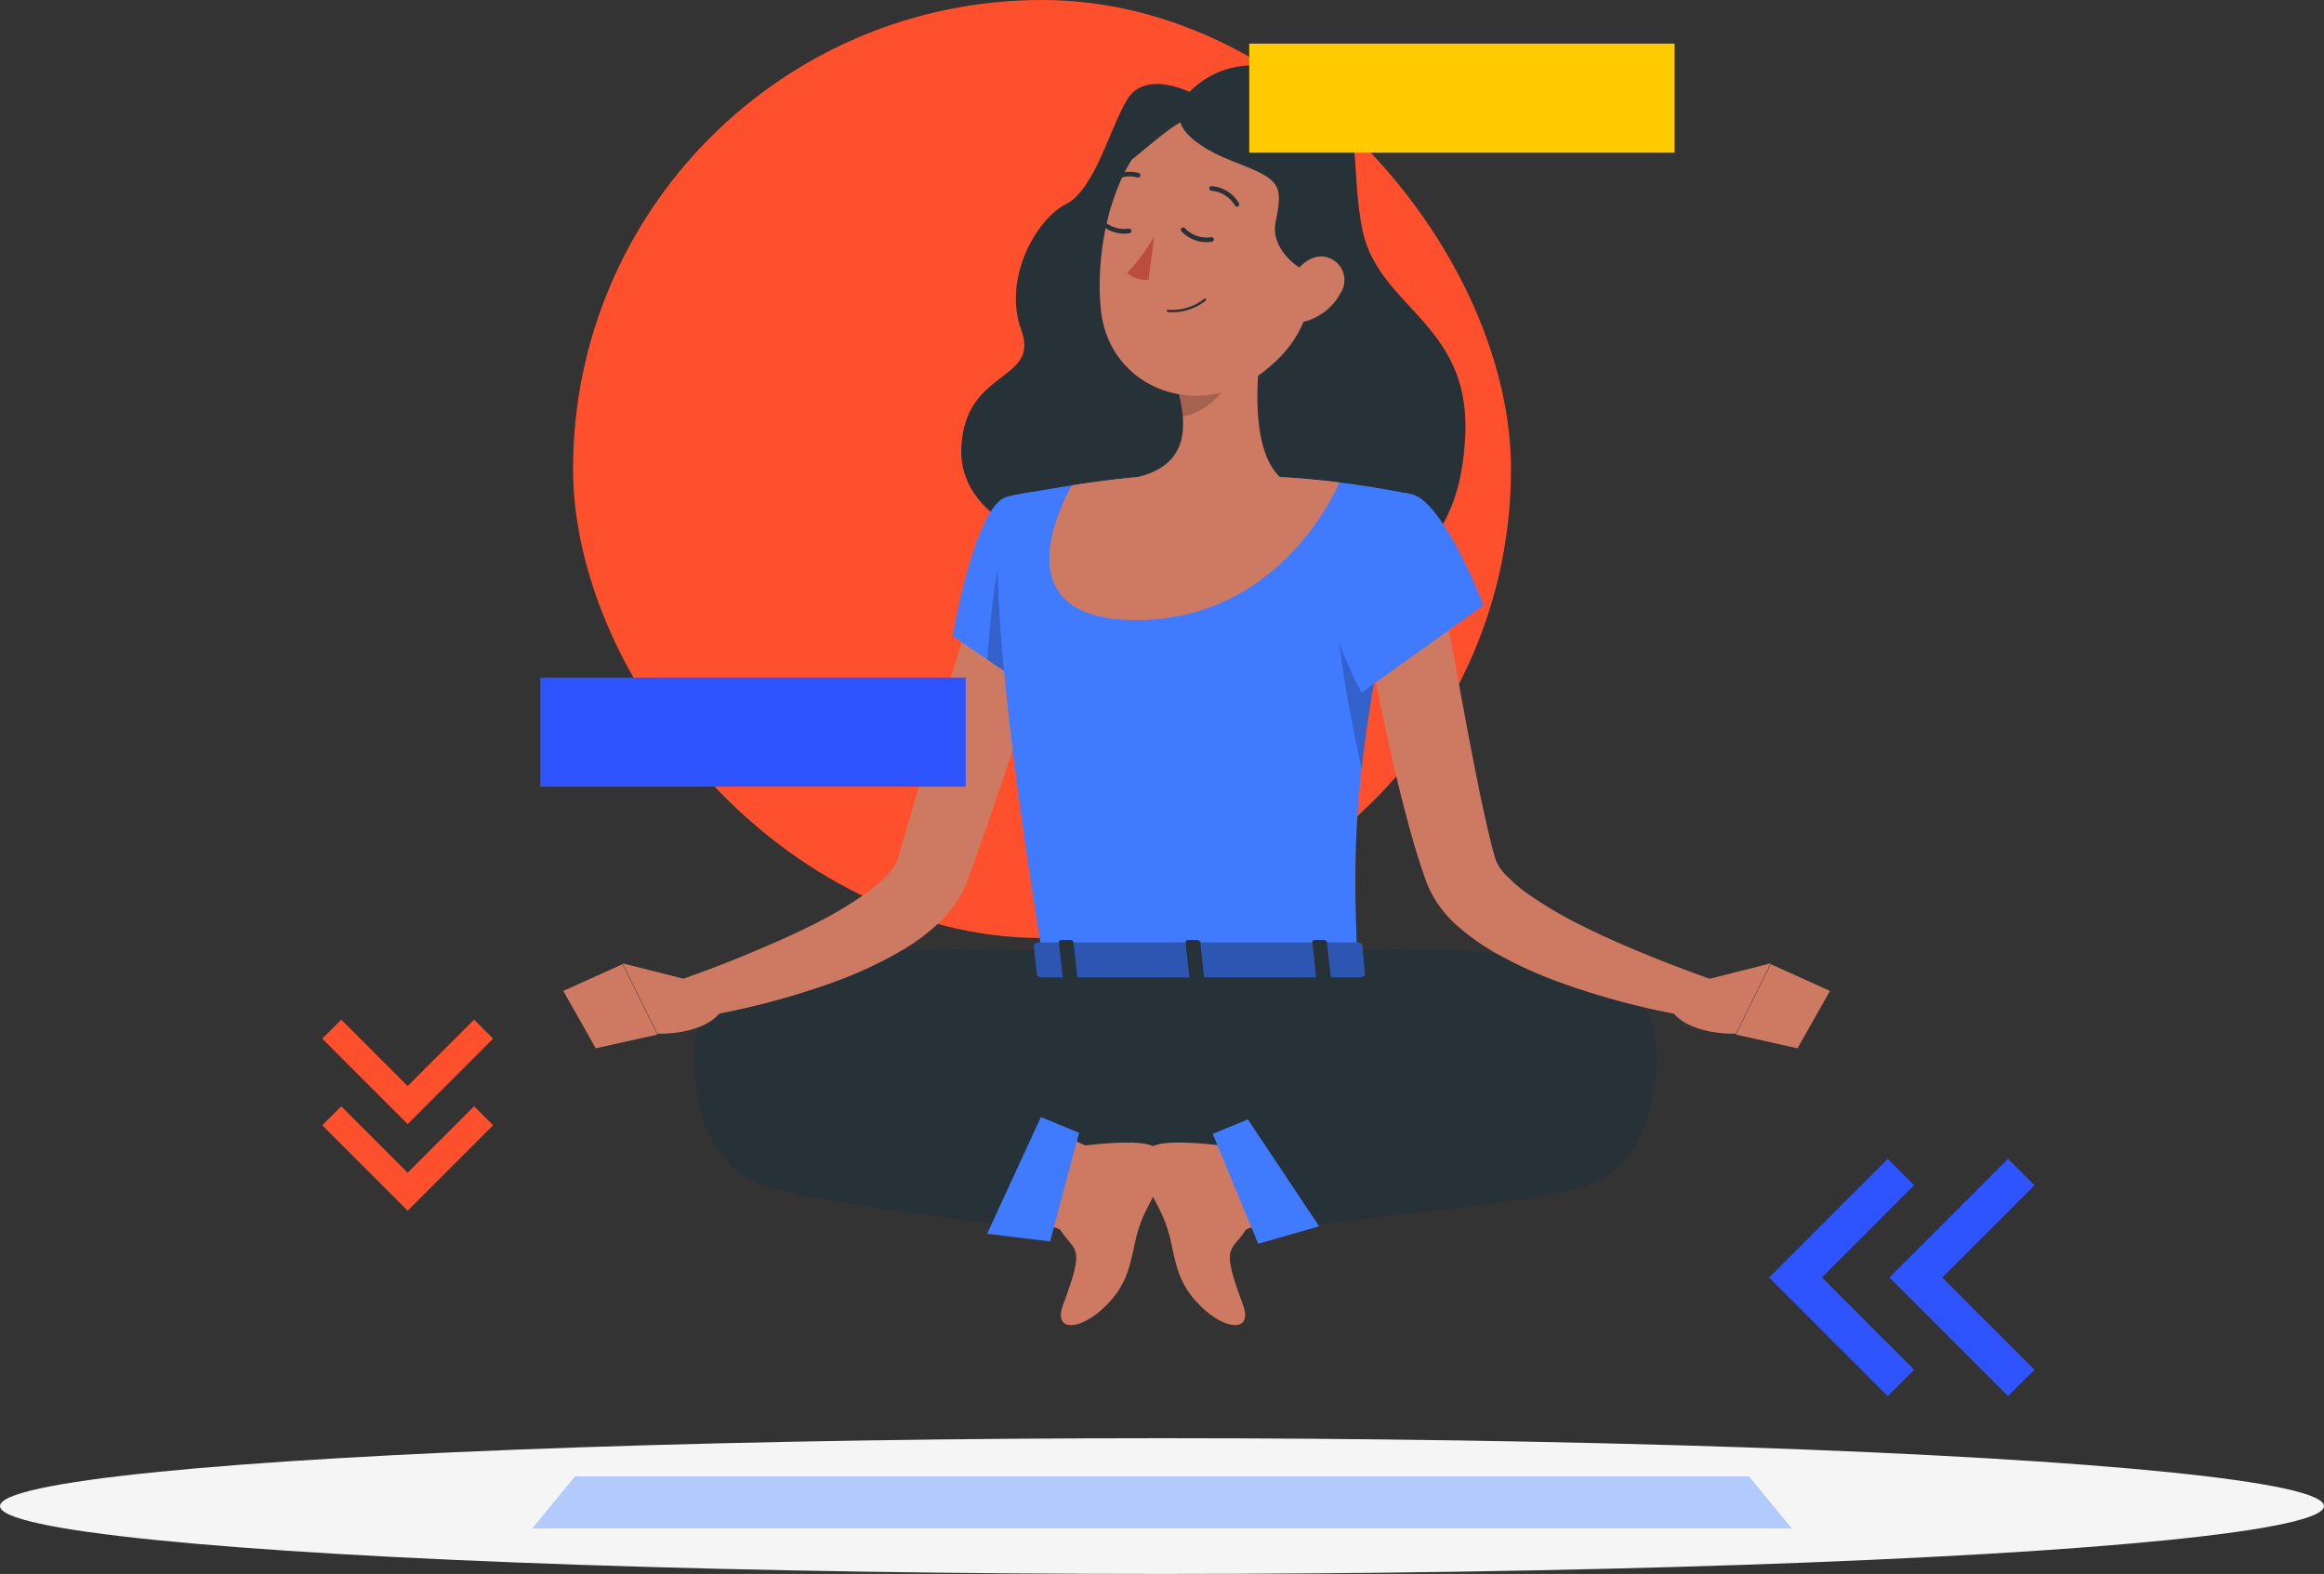 <svg xmlns="http://www.w3.org/2000/svg" width="213.09" height="144.3" viewBox="0 0 213.09 144.3">
  <rect x="0" y="0" width="213.09" height="144.3" fill="#333333" stroke="none"/>
  <g id="Grupo_118268" data-name="Grupo 118268" transform="translate(-399.455 -4977)">
    <rect id="Rectángulo_36883" data-name="Rectángulo 36883" width="86" height="86" rx="43" transform="translate(452 4977)" fill="#fe502d"/>
    <g id="Grupo_118157" data-name="Grupo 118157" transform="translate(343.344 4807.115)">
      <g id="Shadow" transform="translate(56.111 301.74)">
        <ellipse id="_Path_" data-name="&lt;Path&gt;" cx="106.545" cy="6.222" rx="106.545" ry="6.222" transform="translate(0 0)" fill="#f5f5f5"/>
      </g>
      <g id="Carpet" transform="translate(104.948 305.268)">
        <g id="Grupo_118153" data-name="Grupo 118153" transform="translate(0 0)">
          <path id="Trazado_180497" data-name="Trazado 180497" d="M260.4,416.067H144.984l3.894-4.734H256.506Z" transform="translate(-144.984 -411.333)" fill="#407bff"/>
          <path id="Trazado_180498" data-name="Trazado 180498" d="M260.4,416.067H144.984l3.894-4.734H256.506Z" transform="translate(-144.984 -411.333)" fill="#fff" opacity="0.6"/>
        </g>
      </g>
      <g id="Character" transform="translate(107.759 175.885)">
        <g id="Grupo_118156" data-name="Grupo 118156">
          <path id="Trazado_180499" data-name="Trazado 180499" d="M181.552,330.733c14.346-.361,23.656,10.566,23.656,10.566-1.41,4.479-2.31,7.832-2.31,7.832-7.847-1.484-16.771-2.084-24.12-3.994-6.633-1.724-7.321-10.69-6.6-14.451s4.493-4.645,8.2-5.872c4.226-1.4,12.285-1.511,18.057-1.529,6.089-.019,14.089.544,18.232,1.484,0,0,8.805-.392,15.324-.281,3.816-.646,1.522,5.568-4.537,10.868a27.043,27.043,0,0,1-22.172,6.447l-.047-.007" transform="translate(-159.942 -242.286)" fill="#263238"/>
          <path id="Trazado_180500" data-name="Trazado 180500" d="M272.071,330.733c-14.346-.361-27.08,10.566-27.08,10.566,1.41,4.479,2.31,7.832,2.31,7.832,7.847-1.484,20.194-2.084,27.544-3.994,6.633-1.724,7.321-10.69,6.6-14.451s-4.493-4.645-8.2-5.872c-4.226-1.4-12.285-1.511-18.057-1.529-6.089-.019-14.089.544-18.232,1.484,0,0-8.805-.392-15.324-.281-3.816-.646-1.522,5.568,4.537,10.868a27.043,27.043,0,0,0,22.172,6.447l.047-.007" transform="translate(-181.484 -242.286)" fill="#263238"/>
          <path id="Trazado_180501" data-name="Trazado 180501" d="M204.215,264.2q-1.857,6.358-3.927,12.64-1.028,3.147-2.11,6.282c-.712,2.1-1.453,4.177-2.233,6.286l-.1.26-.129.321c-.091.208-.19.4-.288.6a10.059,10.059,0,0,1-.661,1.067,11.436,11.436,0,0,1-1.486,1.7,18.874,18.874,0,0,1-3.16,2.368,37.582,37.582,0,0,1-6.461,3.03,70.052,70.052,0,0,1-13.217,3.348l-.839-3.564c2-.715,4.056-1.47,6.034-2.3s3.952-1.667,5.828-2.607a36.7,36.7,0,0,0,5.236-3.08c1.55-1.1,2.788-2.48,2.911-3.28l3.68-12.611q1.856-6.327,3.849-12.619Z" transform="translate(-158.886 -214.702)" fill="#ce7a63"/>
          <path id="Trazado_180502" data-name="Trazado 180502" d="M166.7,327.381l-6.721-1.7,3.2,6.455s4.545.194,6.045-2.341Z" transform="translate(-154.549 -243.365)" fill="#ce7a63"/>
          <path id="Trazado_180503" data-name="Trazado 180503" d="M239.664,180.982c-2.4-1.74-6.361-3.2-7.954-.57s-2.966,8.264-5.622,9.592-5.816,6.777-4.076,11.54-5.129,3.48-5.5,10.716,9.932,10.9,16.437,7.327S244.039,197.376,243.626,190,239.664,180.982,239.664,180.982Z" transform="translate(-180.015 -177.277)" fill="#263238"/>
          <path id="Trazado_180504" data-name="Trazado 180504" d="M253.147,179.27a8.025,8.025,0,0,1,10.023-2.593c7.587,3.23,5.205,6.707,6.579,14.06s9.863,8.665,9.479,18.893c-.654,17.427-16.073,14.2-20.332,9.571s.458-21.615.458-21.615Z" transform="translate(-196.52 -175.885)" fill="#263238"/>
          <path id="Trazado_180505" data-name="Trazado 180505" d="M150.1,328.278l2.973,5.259,5.657-1.256-3.2-6.454Z" transform="translate(-150.099 -243.431)" fill="#ce7a63"/>
          <path id="Trazado_180506" data-name="Trazado 180506" d="M220.034,247.465c-2.92.743-4.963,12.76-4.963,12.76l8.047,5.472s7.715-12.122,5.469-15.333C226.247,247.021,224.295,246.38,220.034,247.465Z" transform="translate(-179.368 -207.912)" fill="#407bff"/>
          <path id="Trazado_180507" data-name="Trazado 180507" d="M222.364,255.811l6.251,1.448.6,6.111a70.863,70.863,0,0,1-3.5,6.306l-4.88-3.316C221.041,263.549,221.57,257.711,222.364,255.811Z" transform="translate(-181.962 -211.891)" opacity="0.2"/>
          <path id="Trazado_180508" data-name="Trazado 180508" d="M223.411,246.18s-3.375,1.189,3.386,42.762h28.775c-.483-11.711-.5-18.932,5.1-42.967a84.907,84.907,0,0,0-12.219-1.61,91.5,91.5,0,0,0-13.066,0C229.775,244.878,223.411,246.18,223.411,246.18Z" transform="translate(-182.745 -206.628)" fill="#407bff"/>
          <path id="Trazado_180509" data-name="Trazado 180509" d="M279.539,267.8l3.713,3.16c-.794,4.2-1.323,7.706-1.666,10.82C280.894,278.655,279.127,270.185,279.539,267.8Z" transform="translate(-208.382 -217.29)" opacity="0.2"/>
          <path id="Trazado_180510" data-name="Trazado 180510" d="M256.654,217.785c-.824,4.2-1.647,11.907,1.295,14.713a11.168,11.168,0,0,1-10.029,6.3c-7.3,0-3.037-6.3-3.037-6.3,4.688-1.119,4.567-4.6,3.75-7.865Z" transform="translate(-192.24 -194.76)" fill="#ce7a63"/>
          <path id="Trazado_180511" data-name="Trazado 180511" d="M252.349,244.367a90.875,90.875,0,0,0-13.067,0c-2.022.181-4.138.467-6.017.758-1.242,2.248-6.171,12.353,5.924,12.353,12.683,0,17.969-11.111,18.629-12.622C256.119,244.641,254.239,244.46,252.349,244.367Z" transform="translate(-186.642 -206.628)" fill="#ce7a63"/>
          <path id="Trazado_180512" data-name="Trazado 180512" d="M257.475,222.871l-4.747,4.05a13.415,13.415,0,0,1,.4,2.319c1.791-.259,4.252-2.225,4.441-4.1A6.283,6.283,0,0,0,257.475,222.871Z" transform="translate(-196.332 -197.052)" opacity="0.2"/>
          <path id="Trazado_180513" data-name="Trazado 180513" d="M260.371,193.888c-1.327,6.905-1.741,9.856-5.718,12.975-5.982,4.691-14.174,1.551-14.937-5.612-.687-6.447,1.6-16.656,8.77-18.546A9.591,9.591,0,0,1,260.371,193.888Z" transform="translate(-190.417 -178.805)" fill="#ce7a63"/>
          <path id="Trazado_180514" data-name="Trazado 180514" d="M254.075,181.093c-2.483,1.394-.839,3.847,3.633,5.587s4.747,2.061,4.014,5.678,5.785,6.962,5.869,3.229,1.412-10.83-2.068-12.8S256.686,179.628,254.075,181.093Z" transform="translate(-196.417 -177.937)" fill="#263238"/>
          <path id="Trazado_180515" data-name="Trazado 180515" d="M248.708,183.35c-2.176.71-7.19,6.136-6.823,4.351s1.305-4.259,3.938-5.175a14.359,14.359,0,0,1,3.892-.939Z" transform="translate(-191.438 -178.454)" fill="#263238"/>
          <path id="Trazado_180516" data-name="Trazado 180516" d="M275.484,211.127a5.334,5.334,0,0,1-3.013,2.515c-1.708.547-2.571-.928-2.1-2.545.42-1.456,1.816-3.494,3.533-3.338A2.177,2.177,0,0,1,275.484,211.127Z" transform="translate(-204.221 -190.24)" fill="#ce7a63"/>
          <path id="Trazado_180517" data-name="Trazado 180517" d="M229.679,362.619l2.635-7.511c.1-.273,1.238.443,1.518.5,0,0,4.125-.535,5.768-.084s1.57,1.516,1.271,2.634c-.7,2.6-1.823,3.1-2.551,6.551-.444,2.107-.805,4.046-3.109,6.045-2.2,1.906-4.309,1.789-3.441-.529,2.089-5.583,1.116-4.754-.22-6.83C231.311,363.024,229.538,363.019,229.679,362.619Z" transform="translate(-185.945 -256.595)" fill="#ce7a63"/>
          <path id="Trazado_180518" data-name="Trazado 180518" d="M258.011,362.619l-2.636-7.511c-.1-.273-1.238.443-1.518.5,0,0-4.125-.535-5.768-.084s-1.571,1.516-1.271,2.634c.7,2.6,1.823,3.1,2.551,6.551.444,2.107.805,4.046,3.109,6.045,2.2,1.906,4.309,1.789,3.441-.529-2.089-5.583-1.116-4.754.221-6.83C256.379,363.024,258.152,363.019,258.011,362.619Z" transform="translate(-193.594 -256.595)" fill="#ce7a63"/>
          <path id="Trazado_180519" data-name="Trazado 180519" d="M226.6,362.74l2.656-9.962-3.5-1.445-4.93,10.7Z" transform="translate(-181.962 -254.922)" fill="#407bff"/>
          <path id="Trazado_180520" data-name="Trazado 180520" d="M262.631,363.127l-4.174-10.074,3.228-1.324,6.535,9.8Z" transform="translate(-198.912 -255.1)" fill="#407bff"/>
          <path id="Trazado_180521" data-name="Trazado 180521" d="M246.661,204.357a15.268,15.268,0,0,1-2.488,3.356,2.46,2.46,0,0,0,1.972.64Z" transform="translate(-192.478 -188.711)" fill="#ba4d3c"/>
          <path id="Trazado_180522" data-name="Trazado 180522" d="M250.871,216a.106.106,0,0,0,.046.016,4.878,4.878,0,0,0,3.463-1.055.107.107,0,1,0-.139-.163,4.747,4.747,0,0,1-3.3,1.006.107.107,0,0,0-.072.2Z" transform="translate(-195.473 -193.404)" fill="#263238"/>
          <path id="Trazado_180523" data-name="Trazado 180523" d="M260.336,197.883a.214.214,0,0,0,.27-.308,3.2,3.2,0,0,0-2.5-1.56.214.214,0,0,0-.008.428,2.774,2.774,0,0,1,2.146,1.359A.218.218,0,0,0,260.336,197.883Z" transform="translate(-198.656 -184.953)" fill="#263238"/>
          <path id="Trazado_180524" data-name="Trazado 180524" d="M253.4,202.919a.214.214,0,0,0-.192.362,3.2,3.2,0,0,0,2.791.948.214.214,0,0,0-.09-.419,2.775,2.775,0,0,1-2.4-.834A.213.213,0,0,0,253.4,202.919Z" transform="translate(-196.52 -188.061)" fill="#263238"/>
          <path id="Trazado_180525" data-name="Trazado 180525" d="M239.65,201.494a.214.214,0,0,0-.193.362,3.2,3.2,0,0,0,2.791.948.214.214,0,0,0-.09-.419,2.775,2.775,0,0,1-2.4-.834A.211.211,0,0,0,239.65,201.494Z" transform="translate(-190.325 -187.42)" fill="#263238"/>
          <path id="Trazado_180526" data-name="Trazado 180526" d="M240.9,194.7a.215.215,0,0,0,.219-.025,2.774,2.774,0,0,1,2.485-.528.214.214,0,0,0,.141-.4,3.2,3.2,0,0,0-2.887.592.214.214,0,0,0-.04.3A.216.216,0,0,0,240.9,194.7Z" transform="translate(-190.945 -183.875)" fill="#263238"/>
          <g id="Grupo_118154" data-name="Grupo 118154" transform="translate(43.158 80.409)">
            <path id="Trazado_180527" data-name="Trazado 180527" d="M258.737,322.429l.229,2.576c.1.2-.136.4-.469.4H229.389c-.259,0-.474-.127-.491-.29l-.26-2.576c-.018-.179.207-.33.491-.33h29.139A.523.523,0,0,1,258.737,322.429Z" transform="translate(-228.637 -322.213)" fill="#407bff"/>
            <path id="Trazado_180528" data-name="Trazado 180528" d="M258.737,322.429l.229,2.576c.1.2-.136.4-.469.4H229.389c-.259,0-.474-.127-.491-.29l-.26-2.576c-.018-.179.207-.33.491-.33h29.139A.523.523,0,0,1,258.737,322.429Z" transform="translate(-228.637 -322.213)" opacity="0.3"/>
          </g>
          <path id="Trazado_180529" data-name="Trazado 180529" d="M275.742,325.5h.78c.156,0,.274-.08.263-.178l-.366-3.346c-.011-.1-.147-.178-.3-.178h-.78c-.156,0-.274.08-.263.178l.366,3.346C275.45,325.42,275.586,325.5,275.742,325.5Z" transform="translate(-206.398 -241.617)" fill="#263238"/>
          <path id="Trazado_180530" data-name="Trazado 180530" d="M233.448,325.5h.78c.156,0,.274-.08.263-.178l-.366-3.346c-.011-.1-.147-.178-.3-.178h-.78c-.156,0-.274.08-.263.178l.366,3.346C233.156,325.42,233.292,325.5,233.448,325.5Z" transform="translate(-187.345 -241.617)" fill="#263238"/>
          <path id="Trazado_180531" data-name="Trazado 180531" d="M254.595,325.5h.78c.156,0,.274-.08.263-.178l-.366-3.346c-.011-.1-.147-.178-.3-.178h-.78c-.156,0-.274.08-.263.178l.366,3.346C254.3,325.42,254.439,325.5,254.595,325.5Z" transform="translate(-196.871 -241.617)" fill="#263238"/>
          <g id="Grupo_118155" data-name="Grupo 118155" transform="translate(70.001 39.189)">
            <path id="Trazado_180532" data-name="Trazado 180532" d="M290.59,263.023l2.357,12.7c.4,2.112.806,4.216,1.234,6.3.212,1.043.451,2.066.675,3.086l.363,1.5.354,1.288a4.258,4.258,0,0,0,1.014,1.52,14.127,14.127,0,0,0,2.029,1.72,38.216,38.216,0,0,0,5.2,3.021c1.857.922,3.793,1.764,5.758,2.564s3.986,1.557,5.955,2.263l-.839,3.564a70.024,70.024,0,0,1-13.044-3.286,38.776,38.776,0,0,1-6.38-2.938,20.361,20.361,0,0,1-3.126-2.256,10.475,10.475,0,0,1-2.762-3.732l-.126-.317-.084-.234-.146-.42-.291-.843-.513-1.643c-.322-1.083-.618-2.167-.9-3.241q-.845-3.227-1.546-6.443c-.953-4.3-1.772-8.577-2.474-12.923Z" transform="translate(-280.107 -254.328)" fill="#ce7a63"/>
            <path id="Trazado_180533" data-name="Trazado 180533" d="M285.412,247.359c2.883.876,6.456,10.152,6.456,10.152l-11.185,8s-4.189-7.635-2.977-11.362C278.967,250.265,282.122,246.358,285.412,247.359Z" transform="translate(-277.486 -247.2)" fill="#407bff"/>
            <path id="Trazado_180534" data-name="Trazado 180534" d="M337.275,327.381l6.721-1.7-3.2,6.455s-4.546.194-6.046-2.341Z" transform="translate(-303.281 -282.554)" fill="#ce7a63"/>
            <path id="Trazado_180535" data-name="Trazado 180535" d="M354.38,328.278l-2.973,5.259-5.658-1.256,3.2-6.454Z" transform="translate(-308.238 -282.62)" fill="#ce7a63"/>
          </g>
        </g>
      </g>
    </g>
    <g id="Grupo_118158" data-name="Grupo 118158" transform="translate(278 4120)">
      <g id="Grupo_117240" data-name="Grupo 117240" transform="translate(308 985) rotate(180)">
        <path id="Trazado_100600" data-name="Trazado 100600" d="M713.6-210.305l2.423-2.423,8.456,8.456,2.423,2.423-2.423,2.423-8.456,8.456-2.423-2.423,8.456-8.456Z" transform="translate(-702.564 212.728)" fill="#2d54fe"/>
        <path id="Trazado_100601" data-name="Trazado 100601" d="M776.91-201.849l-8.456-8.456,2.423-2.423,8.456,8.456,2.423,2.423-2.423,2.423-8.456,8.456-2.423-2.423Z" transform="translate(-768.453 212.728)" fill="#2d54fe"/>
      </g>
      <g id="Grupo_117241" data-name="Grupo 117241" transform="translate(166.667 950.479) rotate(90)">
        <path id="Trazado_100600-2" data-name="Trazado 100600" d="M0,13.922l1.744,1.744L7.833,9.578,9.578,7.833,7.833,6.089,1.744,0,0,1.744,6.089,7.833Z" transform="translate(7.944)" fill="#fe502d"/>
        <path id="Trazado_100601-2" data-name="Trazado 100601" d="M6.089,7.833,0,13.922l1.744,1.744L7.833,9.578,9.578,7.833,7.833,6.089,1.744,0,0,1.744Z" fill="#fe502d"/>
      </g>
      <rect id="Rectángulo_36648" data-name="Rectángulo 36648" width="39" height="10" transform="translate(275 871) rotate(180)" fill="#ffca00"/>
      <rect id="Rectángulo_36650" data-name="Rectángulo 36650" width="39" height="10" transform="translate(210 929.12) rotate(180)" fill="#2d54fe"/>
    </g>
  </g>
</svg>
